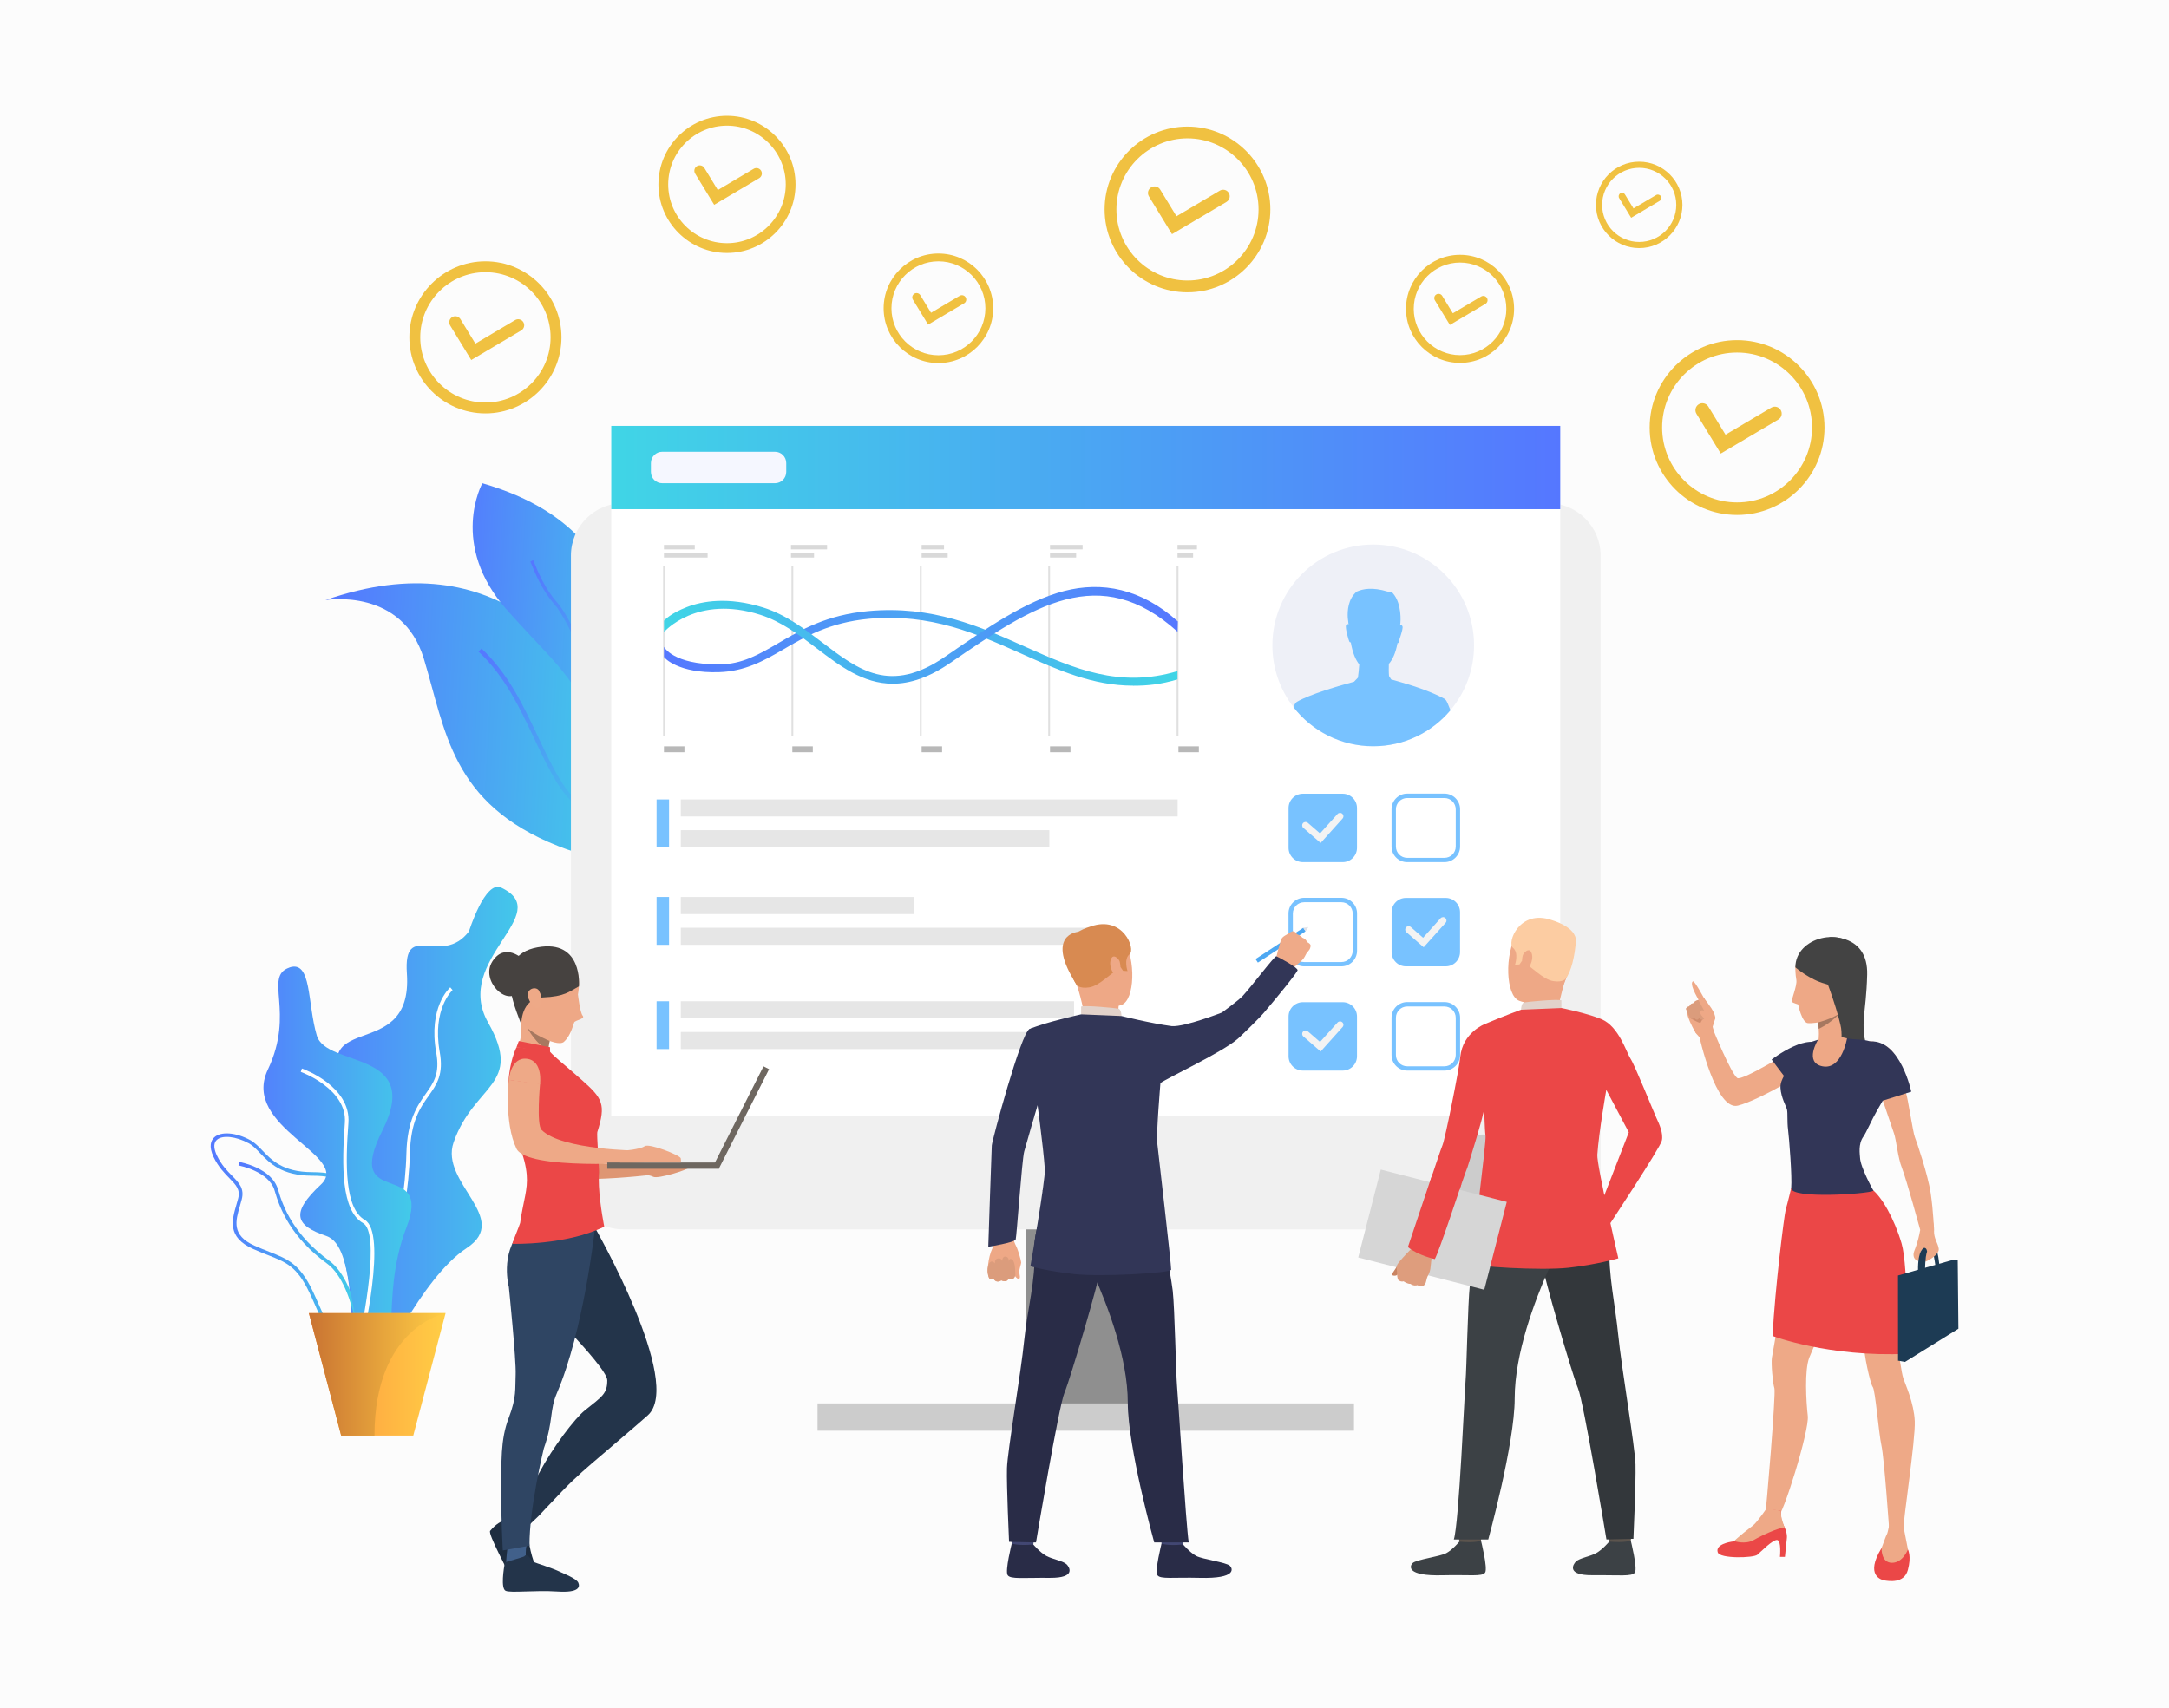 <?xml version="1.0" encoding="UTF-8"?>
<!DOCTYPE svg PUBLIC "-//W3C//DTD SVG 1.1//EN" "http://www.w3.org/Graphics/SVG/1.1/DTD/svg11.dtd">
<!-- Creator: CorelDRAW X6 -->
<svg xmlns="http://www.w3.org/2000/svg" xml:space="preserve" width="35.278in" height="27.778in" version="1.1" style="shape-rendering:geometricPrecision; text-rendering:geometricPrecision; image-rendering:optimizeQuality; fill-rule:evenodd; clip-rule:evenodd"
viewBox="0 0 35278 27778"
 xmlns:xlink="http://www.w3.org/1999/xlink">
 <defs>
  <style type="text/css">
   <![CDATA[
    .fil48 {fill:#1D3B54;fill-rule:nonzero}
    .fil33 {fill:#1E2D40;fill-rule:nonzero}
    .fil34 {fill:#23344A;fill-rule:nonzero}
    .fil27 {fill:#292C47;fill-rule:nonzero}
    .fil32 {fill:#2F4563;fill-rule:nonzero}
    .fil23 {fill:#323657;fill-rule:nonzero}
    .fil43 {fill:#33373B;fill-rule:nonzero}
    .fil42 {fill:#3C4145;fill-rule:nonzero}
    .fil35 {fill:#41608A;fill-rule:nonzero}
    .fil26 {fill:#424773;fill-rule:nonzero}
    .fil49 {fill:#434343;fill-rule:nonzero}
    .fil38 {fill:#464240;fill-rule:nonzero}
    .fil24 {fill:#4DA8F2;fill-rule:nonzero}
    .fil41 {fill:#5C544D;fill-rule:nonzero}
    .fil40 {fill:#6E6760;fill-rule:nonzero}
    .fil13 {fill:#78C2FF;fill-rule:nonzero}
    .fil6 {fill:#8F8F8F;fill-rule:nonzero}
    .fil39 {fill:#A77860;fill-rule:nonzero}
    .fil53 {fill:#B8B8B8;fill-rule:nonzero}
    .fil46 {fill:#C98462;fill-rule:nonzero}
    .fil10 {fill:#CCCCCC;fill-rule:nonzero}
    .fil50 {fill:#CF8C6C;fill-rule:nonzero}
    .fil45 {fill:#D6D6D6;fill-rule:nonzero}
    .fil28 {fill:#D88A51;fill-rule:nonzero}
    .fil54 {fill:#D9D9D9;fill-rule:nonzero}
    .fil22 {fill:#DB9C7C;fill-rule:nonzero}
    .fil31 {fill:#DE9673;fill-rule:nonzero}
    .fil47 {fill:#DE9D7D;fill-rule:nonzero}
    .fil30 {fill:#DFE1E8;fill-rule:nonzero}
    .fil52 {fill:#E0E0E0;fill-rule:nonzero}
    .fil29 {fill:#E2D2CA;fill-rule:nonzero}
    .fil12 {fill:#E6E6E6;fill-rule:nonzero}
    .fil37 {fill:#EB4747;fill-rule:nonzero}
    .fil21 {fill:#EEA886;fill-rule:nonzero}
    .fil36 {fill:#EEA987;fill-rule:nonzero}
    .fil51 {fill:#EEF0F7;fill-rule:nonzero}
    .fil25 {fill:#EFAA88;fill-rule:nonzero}
    .fil5 {fill:#F0C141;fill-rule:nonzero}
    .fil7 {fill:#F0F0F0;fill-rule:nonzero}
    .fil14 {fill:#F3F3F3;fill-rule:nonzero}
    .fil11 {fill:#F5F7FF;fill-rule:nonzero}
    .fil44 {fill:#FCCCA2;fill-rule:nonzero}
    .fil0 {fill:#FCFCFC;fill-rule:nonzero}
    .fil8 {fill:white;fill-rule:nonzero}
    .fil55 {fill:url(#id0)}
    .fil9 {fill:url(#id1)}
    .fil56 {fill:url(#id2)}
    .fil20 {fill:url(#id3)}
    .fil19 {fill:url(#id4)}
    .fil16 {fill:url(#id5)}
    .fil17 {fill:url(#id6)}
    .fil18 {fill:url(#id7)}
    .fil15 {fill:url(#id8)}
    .fil2 {fill:url(#id9)}
    .fil3 {fill:url(#id10)}
    .fil1 {fill:url(#id11)}
    .fil4 {fill:url(#id12)}
   ]]>
  </style>
  <linearGradient id="id0" gradientUnits="userSpaceOnUse" x1="19151.8" y1="10522.6" x2="10799.4" y2="10522.6">
   <stop offset="0" style="stop-color:#40D5E6"/>
   <stop offset="1" style="stop-color:#5577FF"/>
  </linearGradient>
  <linearGradient id="id1" gradientUnits="userSpaceOnUse" xlink:href="#id0" x1="9942" y1="7605.24" x2="25376.9" y2="7605.24">
  </linearGradient>
  <linearGradient id="id2" gradientUnits="userSpaceOnUse" xlink:href="#id0" x1="10799.4" y1="10212.7" x2="19156.3" y2="10212.7">
  </linearGradient>
  <linearGradient id="id3" gradientUnits="userSpaceOnUse" x1="5024.13" y1="22357.2" x2="7246.93" y2="22357.2">
   <stop offset="0" style="stop-color:#C97332"/>
   <stop offset="1" style="stop-color:#FFCE45"/>
  </linearGradient>
  <linearGradient id="id4" gradientUnits="userSpaceOnUse" x1="5024.13" y1="22357.2" x2="7246.93" y2="22357.2">
   <stop offset="0" style="stop-color:#FF9340"/>
   <stop offset="1" style="stop-color:#FFCE45"/>
  </linearGradient>
  <linearGradient id="id5" gradientUnits="userSpaceOnUse" xlink:href="#id0" x1="6254.89" y1="20151.2" x2="3390.46" y2="20151.2">
  </linearGradient>
  <linearGradient id="id6" gradientUnits="userSpaceOnUse" xlink:href="#id0" x1="5947.25" y1="20566.5" x2="3878.89" y2="20566.5">
  </linearGradient>
  <linearGradient id="id7" gradientUnits="userSpaceOnUse" xlink:href="#id0" x1="7055.97" y1="18977.6" x2="3910.34" y2="18977.6">
  </linearGradient>
  <linearGradient id="id8" gradientUnits="userSpaceOnUse" xlink:href="#id0" x1="9045.2" y1="18653.6" x2="4841.15" y2="18653.6">
  </linearGradient>
  <linearGradient id="id9" gradientUnits="userSpaceOnUse" xlink:href="#id0" x1="10439.9" y1="13735.9" x2="7723.76" y2="10660.7">
  </linearGradient>
  <linearGradient id="id10" gradientUnits="userSpaceOnUse" xlink:href="#id0" x1="11090.4" y1="10224.8" x2="7257.93" y2="10018.3">
  </linearGradient>
  <linearGradient id="id11" gradientUnits="userSpaceOnUse" xlink:href="#id0" x1="10657.3" y1="11542.8" x2="5273.42" y2="11252.8">
  </linearGradient>
  <linearGradient id="id12" gradientUnits="userSpaceOnUse" xlink:href="#id0" x1="10037.2" y1="12134.7" x2="8469.5" y2="9358.63">
  </linearGradient>
 </defs>
 <g id="Layer_x0020_1">
  <polygon class="fil0" points="0,27778 35280,27778 35280,0 0,0 "/>
  <path class="fil1" d="M10090 11988c349,762 546,1484 288,1806 -15,19 -32,36 -50,52 -198,175 -588,178 -1246,-81 -1751,-692 -1834,-1886 -2189,-3051 -349,-1151 -1569,-957 -1600,-952 2842,-990 4203,934 4796,2226z"/>
  <path class="fil2" d="M10379 13793c-15,19 -32,36 -50,52 -329,-198 -959,-618 -1256,-1090 -140,-223 -258,-473 -383,-738 -236,-501 -480,-1019 -906,-1416l47 -51c436,407 682,931 921,1438 124,263 241,511 379,730 290,460 926,882 1247,1075z"/>
  <path class="fil3" d="M9786 12299c-21,51 -34,79 -35,83 -5,-28 -11,-56 -16,-83 -234,-1197 -546,-1322 -1483,-2369 -958,-1071 -407,-2069 -407,-2069 3209,927 2159,3903 1941,4438z"/>
  <path class="fil4" d="M9786 12299c-21,51 -34,79 -35,83 -5,-28 -11,-56 -16,-83 104,-1035 -520,-2249 -716,-2467 -203,-226 -328,-536 -375,-653 -8,-19 -15,-38 -18,-42l45 -26c4,7 9,20 21,48 46,115 169,419 366,637 249,276 825,1496 729,2502z"/>
  <path class="fil5" d="M27988 7379l-396 -648c-32,-53 -16,-122 38,-155 53,-32 122,-16 155,37l280 458 744 -440c54,-32 123,-14 154,40 32,54 14,123 -40,154l-935 553z"/>
  <path class="fil5" d="M28253 5735c-672,0 -1219,547 -1219,1219 0,672 547,1219 1219,1219 672,0 1219,-547 1219,-1219 0,-672 -547,-1219 -1219,-1219zm0 2642c-785,0 -1422,-638 -1422,-1422 0,-784 638,-1422 1422,-1422 784,0 1422,638 1422,1422 0,784 -638,1422 -1422,1422z"/>
  <path class="fil5" d="M23582 5286l-244 -400c-20,-33 -10,-76 23,-96 33,-20 76,-10 96,23l173 283 460 -272c33,-20 76,-9 95,24 20,33 9,76 -24,95l-578 342z"/>
  <path class="fil5" d="M23747 4271c-415,0 -753,338 -753,753 0,415 338,753 753,753 415,0 753,-338 753,-753 0,-415 -338,-753 -753,-753zm0 1632c-485,0 -879,-394 -879,-879 0,-485 394,-879 879,-879 485,0 879,394 879,879 0,485 -394,879 -879,879z"/>
  <path class="fil5" d="M19062 3809l-375 -614c-31,-50 -15,-116 36,-147 50,-31 116,-15 147,36l265 434 705 -417c51,-30 116,-13 146,38 30,51 13,116 -38,146l-886 524z"/>
  <path class="fil5" d="M19314 2251c-637,0 -1156,519 -1156,1156 0,637 519,1156 1156,1156 637,0 1156,-518 1156,-1156 0,-637 -518,-1156 -1156,-1156zm0 2504c-743,0 -1348,-605 -1348,-1348 0,-744 605,-1348 1348,-1348 744,0 1348,605 1348,1348 0,743 -605,1348 -1348,1348z"/>
  <path class="fil5" d="M15096 5281l-248 -406c-20,-33 -10,-77 23,-97 33,-20 77,-10 97,23l175 287 466 -276c33,-20 77,-9 97,25 20,34 9,77 -25,97l-586 347z"/>
  <path class="fil5" d="M15263 4251c-421,0 -764,343 -764,764 0,421 343,764 764,764 421,0 764,-343 764,-764 0,-421 -343,-764 -764,-764zm0 1655c-491,0 -891,-400 -891,-891 0,-491 400,-891 891,-891 491,0 891,400 891,891 0,491 -400,891 -891,891z"/>
  <path class="fil5" d="M11616 3332l-310 -508c-25,-42 -12,-96 29,-121 42,-26 96,-12 121,29l219 359 583 -345c42,-25 96,-11 121,31 25,42 11,96 -31,121l-733 434z"/>
  <path class="fil5" d="M11824 2044c-527,0 -956,429 -956,956 0,527 429,956 956,956 527,0 956,-429 956,-956 0,-527 -429,-956 -956,-956zm0 2071c-615,0 -1115,-500 -1115,-1115 0,-615 500,-1116 1115,-1116 615,0 1115,500 1115,1116 0,615 -500,1115 -1115,1115z"/>
  <path class="fil5" d="M7665 5857l-344 -563c-28,-46 -14,-106 33,-135 46,-28 106,-14 135,33l243 398 646 -383c47,-28 107,-12 134,34 28,47 12,107 -34,134l-813 481z"/>
  <path class="fil5" d="M7895 4428c-584,0 -1060,475 -1060,1060 0,584 476,1060 1060,1060 584,0 1060,-476 1060,-1060 0,-584 -475,-1060 -1060,-1060zm0 2297c-682,0 -1237,-555 -1237,-1237 0,-682 555,-1237 1237,-1237 682,0 1237,555 1237,1237 0,682 -555,1237 -1237,1237z"/>
  <path class="fil5" d="M26530 3542l-195 -320c-16,-26 -8,-60 18,-77 26,-16 61,-8 77,19l138 226 368 -217c26,-16 61,-7 77,19 15,26 7,61 -20,76l-462 274z"/>
  <path class="fil5" d="M26661 2730c-332,0 -603,270 -603,603 0,332 270,603 603,603 332,0 603,-270 603,-603 0,-332 -270,-603 -603,-603zm0 1306c-388,0 -703,-315 -703,-703 0,-388 315,-703 703,-703 388,0 703,316 703,703 0,388 -315,703 -703,703z"/>
  <polygon class="fil6" points="16690,23052 18629,23052 18629,17161 16690,17161 "/>
  <path class="fil7" d="M10138 19999l15043 0c470,0 852,-381 852,-852l0 -10110c0,-470 -382,-852 -852,-852l-15043 0c-470,0 -852,381 -852,852l0 10110c0,470 381,852 852,852z"/>
  <polygon class="fil8" points="9942,18148 25377,18148 25377,6928 9942,6928 "/>
  <polygon class="fil9" points="9942,8283 25377,8283 25377,6928 9942,6928 "/>
  <path class="fil10" d="M23499 18995c0,298 284,540 635,540 351,0 635,-242 635,-540 0,-298 -284,-540 -635,-540 -351,0 -635,242 -635,540z"/>
  <polygon class="fil10" points="13297,23274 22022,23274 22022,22830 13297,22830 "/>
  <path class="fil11" d="M12604 7861l-1833 0c-102,0 -184,-82 -184,-184l0 -144c0,-102 82,-184 184,-184l1833 0c102,0 184,82 184,184l0 144c0,102 -82,184 -184,184z"/>
  <polygon class="fil12" points="11073,13282 19154,13282 19154,13005 11073,13005 "/>
  <polygon class="fil12" points="11073,13783 17067,13783 17067,13505 11073,13505 "/>
  <polygon class="fil12" points="11073,14870 14873,14870 14873,14592 11073,14592 "/>
  <polygon class="fil12" points="11073,15370 17901,15370 17901,15092 11073,15092 "/>
  <polygon class="fil12" points="11073,16565 17469,16565 17469,16288 11073,16288 "/>
  <polygon class="fil12" points="11073,17066 18883,17066 18883,16788 11073,16788 "/>
  <polygon class="fil13" points="10679,13783 10882,13783 10882,13005 10679,13005 "/>
  <polygon class="fil13" points="10679,15370 10882,15370 10882,14592 10679,14592 "/>
  <polygon class="fil13" points="10679,17066 10882,17066 10882,16288 10679,16288 "/>
  <path class="fil13" d="M21838 17416l-647 0c-129,0 -233,-104 -233,-233l0 -647c0,-129 104,-233 233,-233l647 0c129,0 233,104 233,233l0 647c0,129 -104,233 -233,233z"/>
  <path class="fil14" d="M21479 17105l-281 -245c-23,-20 -25,-55 -5,-78 20,-23 55,-25 78,-5l199 173 284 -316c20,-23 56,-25 78,-4 23,20 25,55 4,78l-357 398z"/>
  <path class="fil13" d="M21211 14677c-101,0 -183,82 -183,183l0 607c0,101 82,183 183,183l607 0c101,0 183,-82 183,-183l0 -607c0,-101 -82,-183 -183,-183l-607 0zm607 1043l-607 0c-140,0 -254,-114 -254,-254l0 -607c0,-140 114,-254 254,-254l607 0c140,0 254,114 254,254l0 607c0,140 -114,254 -254,254z"/>
  <path class="fil13" d="M22887 16373c-101,0 -183,82 -183,183l0 607c0,101 82,183 183,183l607 0c101,0 183,-82 183,-183l0 -607c0,-101 -82,-183 -183,-183l-607 0zm607 1043l-607 0c-140,0 -254,-114 -254,-254l0 -607c0,-140 114,-254 254,-254l607 0c140,0 254,114 254,254l0 607c0,140 -114,254 -254,254z"/>
  <path class="fil13" d="M23514 15720l-647 0c-129,0 -233,-104 -233,-233l0 -647c0,-129 104,-233 233,-233l647 0c129,0 233,104 233,233l0 647c0,129 -104,233 -233,233z"/>
  <path class="fil14" d="M23155 15409l-281 -245c-23,-20 -25,-55 -5,-78 20,-23 55,-25 78,-5l199 174 284 -317c20,-23 56,-25 78,-4 23,20 25,55 4,78l-357 398z"/>
  <path class="fil13" d="M22887 12982c-101,0 -183,82 -183,183l0 607c0,101 82,183 183,183l607 0c101,0 183,-82 183,-183l0 -607c0,-101 -82,-183 -183,-183l-607 0zm607 1043l-607 0c-140,0 -254,-114 -254,-254l0 -607c0,-140 114,-254 254,-254l607 0c140,0 254,114 254,254l0 607c0,140 -114,254 -254,254z"/>
  <path class="fil13" d="M21838 14025l-647 0c-129,0 -233,-104 -233,-233l0 -647c0,-129 104,-233 233,-233l647 0c129,0 233,104 233,233l0 647c0,129 -104,233 -233,233z"/>
  <path class="fil14" d="M21479 13713l-281 -245c-23,-20 -25,-55 -5,-78 20,-23 55,-25 78,-5l199 173 284 -316c20,-23 56,-25 78,-4 23,20 25,55 4,78l-357 398z"/>
  <path class="fil15" d="M8152 14439c-263,-126 -524,711 -524,711 -447,590 -1071,-195 -1010,687 107,1544 -1777,485 -908,2097 869,1612 -767,911 -227,2211 540,1299 -160,2849 653,2213 0,0 715,-1569 1453,-2054 738,-485 -442,-1061 -211,-1721 335,-958 1143,-920 561,-1949 -583,-1029 1107,-1767 214,-2194z"/>
  <path class="fil8" d="M5878 21767c352,-248 764,-1974 789,-3002 13,-527 168,-746 306,-940 131,-185 245,-345 179,-712 -126,-701 206,-1004 209,-1007l-38 -44c-15,13 -360,325 -228,1061 62,343 -40,486 -169,668 -135,191 -303,428 -316,972 -26,1103 -448,2733 -764,2956l34 48z"/>
  <path class="fil16" d="M4045 18598c-209,-114 -432,-137 -520,-53 -67,63 -35,172 3,252 73,153 165,247 247,330 113,115 203,207 157,384 -9,35 -19,70 -29,105 -72,246 -140,479 237,648 88,40 170,72 241,100 298,117 495,194 706,640 39,83 74,161 107,237 182,413 292,662 691,582 114,-23 189,-82 221,-175 84,-239 -117,-658 -293,-869 -13,-16 -317,-386 -283,-916 5,-86 14,-166 22,-236 21,-185 36,-319 -33,-397 -63,-71 -201,-103 -446,-104 -494,-2 -688,-206 -845,-370 -63,-66 -117,-122 -181,-158l0 0zm1095 2665c-33,-75 -68,-153 -107,-235 -201,-425 -379,-495 -675,-611 -72,-28 -154,-60 -244,-101 -423,-190 -341,-470 -269,-717 10,-35 20,-69 29,-103 37,-145 -34,-218 -142,-329 -80,-82 -181,-184 -258,-345 -84,-177 -41,-271 10,-319 107,-102 355,-83 588,45l0 0c73,40 132,102 196,168 149,156 334,350 803,352 267,1 414,38 490,123 86,97 70,241 47,442 -8,69 -17,148 -22,233 -32,506 267,872 270,875 179,213 399,654 304,925 -40,114 -129,185 -265,213 -54,11 -103,16 -149,16 -328,0 -448,-272 -607,-632z"/>
  <path class="fil17" d="M5889 22231l58 -3c-3,-55 -76,-1343 -593,-1720 -567,-414 -746,-858 -832,-1157 -100,-352 -611,-446 -633,-449l-10 57c5,1 497,92 587,408 88,307 271,763 853,1188 495,361 569,1663 570,1676z"/>
  <path class="fil18" d="M4706 15739c368,-126 291,582 447,1107 155,524 1728,229 1068,1542 -660,1313 835,439 388,1585 -447,1146 -39,2371 -524,2059 -485,-312 -273,-1754 -778,-1926 -505,-171 -587,-371 -87,-837 500,-466 -1310,-929 -863,-1870 447,-941 -75,-1514 350,-1659z"/>
  <path class="fil8" d="M5860 21976c46,-196 441,-1922 73,-2131 -325,-184 -317,-899 -266,-1574 45,-598 -723,-877 -756,-889l-19 55c8,3 759,276 717,830 -52,693 -58,1429 295,1629 280,158 22,1546 -101,2067l57 13z"/>
  <polygon class="fil19" points="7247,21362 6722,23353 5549,23353 5024,21362 "/>
  <path class="fil20" d="M7247 21362c0,0 -1156,217 -1156,1991l-542 0 -525 -1991 2223 0z"/>
  <path class="fil21" d="M16440 20040c0,0 40,66 46,120 4,43 40,107 55,142 16,35 66,195 68,237 1,17 -37,124 -32,158 5,34 25,102 -6,107 -31,4 -66,-51 -66,-51 0,0 3,32 -23,43 -51,23 -77,3 -77,3 0,0 -19,35 -42,39 -52,10 -77,-10 -77,-10 0,0 -23,19 -58,19 -46,-1 -65,-40 -65,-40 0,0 -58,12 -75,-15 -17,-27 -14,-56 -21,-80 -7,-24 -2,-245 73,-404 75,-159 -19,-314 -19,-314l319 48z"/>
  <path class="fil22" d="M16513 20732c0,0 5,-198 -47,-240 -52,-42 -58,29 -58,29 0,0 7,-71 -50,-80 -57,-9 -59,74 -59,74 0,0 -9,-54 -69,-43 -60,11 -46,81 -46,81 0,0 -57,-68 -94,-3 -63,111 -2,241 -2,241 0,0 18,30 75,15 0,0 38,77 123,22 0,0 87,48 119,-29 0,0 96,46 109,-67z"/>
  <path class="fil23" d="M17112 17185c0,0 -339,1131 -454,1548 -36,131 -123,1380 -138,1430 -15,50 -446,119 -446,119 0,0 52,-1563 57,-1648 5,-85 475,-1830 612,-1893 102,-47 157,-8 286,88 181,134 84,356 84,356z"/>
  <polygon class="fil24" points="20459,15659 20421,15601 21197,15093 21235,15150 "/>
  <path class="fil25" d="M21318 15385c0,0 -7,44 -20,62 0,0 -25,30 -42,53 -5,7 -10,14 -12,18 -10,18 -27,62 -64,100 -37,38 -181,157 -181,157l-123 -105 -128 -57c0,0 72,-312 102,-351 3,-4 6,-8 9,-11 29,-30 63,-41 80,-55 6,-5 72,-53 96,-47 33,8 52,28 59,49 0,0 63,19 88,56 0,0 59,16 76,71 0,0 58,23 60,60z"/>
  <path class="fil26" d="M16837 24906c0,0 -31,215 -35,247 -4,32 -344,-19 -344,-19l-28 -256c0,0 364,-3 406,28z"/>
  <path class="fil27" d="M16806 25125c0,0 108,129 212,186 104,56 268,79 330,137 44,42 162,223 -271,220 -433,-4 -642,26 -688,-44 -46,-70 67,-513 67,-513 0,0 103,37 350,14z"/>
  <path class="fil26" d="M19274 24906c0,0 -31,215 -35,247 -4,32 -344,-19 -344,-19l-27 -256c0,0 364,-3 406,28z"/>
  <path class="fil27" d="M19243 25125c0,0 108,129 212,186 104,56 488,103 549,161 44,42 118,212 -491,196 -433,-11 -642,26 -688,-44 -46,-70 67,-513 67,-513 0,0 97,39 350,14z"/>
  <path class="fil27" d="M17119 19390c0,0 -320,508 -296,967 24,459 -116,960 -164,1440 -53,535 -272,1800 -281,2086 -8,286 34,1199 34,1199l438 10c0,0 368,-2213 464,-2438 95,-226 568,-1835 584,-2016 16,-181 -780,-1248 -780,-1248z"/>
  <path class="fil27" d="M18801 19459c0,0 241,1258 273,1539 32,281 53,1360 69,1535 16,176 148,2293 191,2559l-561 0c0,0 -430,-1543 -430,-2273 0,-730 -332,-1587 -547,-2069 -215,-482 -706,-493 -838,-1387 0,0 1665,-189 1843,95z"/>
  <path class="fil21" d="M17652 15120c0,0 429,-160 627,166 198,327 179,980 -37,1061 -216,80 -541,38 -652,-166 -111,-204 -211,-500 -206,-697 5,-197 156,-307 268,-364z"/>
  <path class="fil21" d="M18195 16362c0,0 -18,116 12,173 29,57 -556,58 -556,58 0,0 -48,-310 -138,-573 -90,-262 682,341 682,341z"/>
  <path class="fil28" d="M17513 16021c0,0 40,67 205,41 165,-26 366,-245 435,-269 69,-24 70,-64 70,-64l43 63 73 5c0,0 -67,-196 34,-276 101,-80 -104,-635 -633,-450 0,0 -406,112 -391,343 15,231 74,494 165,609z"/>
  <path class="fil29" d="M18241 16528c0,0 -2,-109 -51,-120 -49,-10 -545,-58 -606,-34l0 127c0,0 117,72 657,27z"/>
  <path class="fil21" d="M18212 15644c-9,-39 -108,-150 -146,-31 -38,119 57,278 110,264 53,-14 59,-135 36,-233z"/>
  <path class="fil23" d="M19061 16693c-340,-45 -820,-165 -820,-165l-657 -27c0,0 -603,133 -841,240 -22,10 -23,538 -84,677l197 416c0,0 114,823 138,1189 11,168 -235,1576 -235,1576 0,0 263,77 712,127 449,49 1570,-18 1577,-71 7,-53 -217,-1973 -227,-2072 -15,-153 53,-964 53,-964 104,-80 1013,-503 1261,-723 66,-59 347,-332 426,-426 282,-334 513,-620 542,-682 32,-35 -314,-222 -344,-232 -27,-9 -401,487 -548,647 -66,71 -338,269 -338,269 0,0 -597,233 -810,221z"/>
  <path class="fil28" d="M17530 15159c0,0 -547,43 -17,862l17 -862z"/>
  <polygon class="fil30" points="21235,15150 21280,15082 21197,15093 "/>
  <path class="fil31" d="M10283 19085c0,0 266,16 341,58 75,41 578,-117 587,-154 9,-37 0,-55 0,-55l-988 0 60 151z"/>
  <path class="fil31" d="M9088 17912c0,0 -85,667 0,754 324,334 1526,307 1526,307l0 136c0,0 -1827,228 -1997,-127 -204,-426 -125,-1120 -125,-1120l596 49z"/>
  <polygon class="fil32" points="8485,24942 8594,24818 8398,24613 8232,24729 "/>
  <path class="fil33" d="M8232 24729c0,0 224,168 286,175 62,7 92,35 84,129 -7,95 91,494 159,500 68,6 302,8 344,161 42,154 -740,121 -788,-5 -48,-126 -385,-737 -345,-786 40,-49 145,-160 260,-175z"/>
  <path class="fil34" d="M9667 19954c0,0 1461,2545 868,3071 -233,206 -456,393 -778,669 -171,147 -378,317 -622,572l-10 11c-175,182 -319,336 -363,383 -2,2 -3,3 -4,4l-5 5 -163 155 -239 -210c0,0 270,-374 423,-662 214,-403 574,-878 740,-1010 285,-227 363,-271 363,-488 0,-232 -1339,-1530 -1339,-1530 0,0 -194,-813 270,-1025 452,-207 859,53 859,53z"/>
  <path class="fil35" d="M8553 25336c0,0 -9,-117 11,-192 20,-75 -302,-32 -302,-32 0,0 -42,313 -29,385 12,72 321,-161 321,-161z"/>
  <path class="fil32" d="M8613 25144l-435 78c0,0 -31,-554 -26,-979 6,-457 -17,-816 123,-1179 130,-340 101,-469 112,-702 11,-232 -111,-1427 -111,-1427 0,0 -148,-535 195,-913 335,-368 1201,-2 1201,-2 0,0 -180,1632 -614,2642 -123,286 -56,459 -213,901 0,0 -237,963 -233,1579z"/>
  <path class="fil36" d="M8992 16794c-23,38 -39,88 -52,140 -12,49 -19,101 -24,149 -11,104 -9,190 -9,190 0,0 -580,-126 -484,-261 95,-135 39,-545 39,-545 0,0 605,201 529,327z"/>
  <path class="fil21" d="M9318 15677c0,0 148,129 82,500 0,0 33,296 78,347 45,52 -122,71 -139,108 -18,37 -51,211 -167,316 -116,105 -692,-211 -720,-389 -28,-178 -427,-943 204,-978 631,-35 662,97 662,97z"/>
  <path class="fil37" d="M9715 18416c-12,37 32,608 28,658 -22,270 48,681 75,828 7,35 10,53 10,53 -626,306 -1496,279 -1496,279 3,-24 125,-318 128,-340 52,-367 128,-535 107,-784l0 0c-12,-140 -47,-286 -121,-466 -213,-522 -201,-870 -166,-1157 35,-287 121,-451 121,-451l529 57c112,124 212,191 531,474 339,301 399,393 254,850z"/>
  <path class="fil34" d="M8212 25415c0,0 306,-87 315,-96 9,-8 11,-27 53,-10 42,17 60,81 101,101 41,20 294,94 432,162 50,25 261,105 292,173 30,67 21,169 -342,145 -363,-24 -761,27 -840,-12 -80,-40 -31,-357 -11,-462z"/>
  <path class="fil38" d="M9416 16044c0,0 71,-771 -676,-633 -747,138 -362,980 -261,1255 0,0 -12,-426 348,-440 360,-14 434,-97 590,-181z"/>
  <path class="fil36" d="M8767 16117c-45,-78 -199,-37 -182,83 18,119 141,238 182,181 41,-58 65,-148 -1,-263z"/>
  <path class="fil36" d="M8784 17631c0,0 -62,660 23,748 324,334 1604,340 1604,340l61 192c0,0 -1902,130 -2072,-225 -204,-426 -125,-1120 -125,-1120l508 65z"/>
  <path class="fil38" d="M8502 15600c0,0 -288,-276 -492,37 -205,313 243,749 425,490 182,-259 68,-527 68,-527z"/>
  <path class="fil39" d="M8940 16933c-12,49 -19,101 -24,149 -193,-88 -337,-356 -337,-356 139,120 360,207 360,207 0,0 0,0 0,0z"/>
  <polygon class="fil40" points="9877,19013 11691,19013 11691,18911 9877,18911 "/>
  <polygon class="fil40" points="12509,17393 11691,19013 11601,18967 12418,17347 "/>
  <path class="fil36" d="M10144 18719c0,0 266,-20 341,-73 75,-53 578,149 587,196 9,47 0,69 0,69l-988 0 60 -192z"/>
  <polygon class="fil37" points="8401,17036 8438,16935 8946,17036 8946,17126 "/>
  <path class="fil36" d="M8783 17640c0,0 54,-383 -212,-416 -266,-34 -296,344 -296,344l508 72z"/>
  <path class="fil41" d="M26143 24856c0,0 31,217 35,249 4,33 344,-19 344,-19l27 -258c0,0 -364,-3 -406,28z"/>
  <path class="fil42" d="M26174 25077c0,0 -108,131 -212,188 -104,57 -268,79 -330,138 -45,43 -162,226 271,222 433,-4 641,26 688,-44 46,-70 -67,-518 -67,-518 0,0 -102,37 -350,15z"/>
  <path class="fil41" d="M23706 24856c0,0 31,217 35,249 4,33 344,-19 344,-19l27 -258c0,0 -364,-3 -406,28z"/>
  <path class="fil42" d="M23737 25077c0,0 -108,131 -212,188 -104,57 -488,104 -549,163 -45,42 -118,214 491,198 433,-11 642,26 688,-44 46,-70 -67,-518 -67,-518 0,0 -97,40 -350,15z"/>
  <path class="fil43" d="M26022 19262c0,0 181,538 157,1001 -24,463 94,970 141,1454 54,540 273,1817 281,2106 8,289 -34,1210 -34,1210l-439 10c0,0 -368,-2233 -463,-2461 -96,-228 -568,-1853 -584,-2035 -16,-182 941,-1286 941,-1286z"/>
  <path class="fil42" d="M24179 19357c0,0 -241,1270 -273,1554 -32,284 -53,1372 -69,1550 -16,177 -106,2319 -191,2583l560 0c0,0 430,-1557 430,-2294 0,-737 332,-1602 547,-2088 215,-486 706,-498 838,-1400 0,0 -1665,-190 -1843,96z"/>
  <path class="fil21" d="M25318 15017c0,0 -442,-165 -646,171 -204,336 -184,1010 39,1093 223,83 557,39 671,-171 114,-210 217,-515 212,-718 -5,-203 -160,-316 -276,-375z"/>
  <path class="fil21" d="M24785 16260c0,0 18,116 -12,173 -30,57 556,58 556,58 0,0 48,-310 138,-573 90,-262 -682,341 -682,341z"/>
  <path class="fil44" d="M25467 15919c0,0 -40,67 -205,41 -165,-26 -366,-245 -435,-269 -69,-24 -70,-65 -70,-65l-43 63 -73 5c0,0 67,-196 -34,-276 -101,-80 104,-635 633,-450 0,0 406,112 391,343 -15,231 -74,494 -165,609z"/>
  <path class="fil29" d="M24739 16426c0,0 2,-109 51,-119 50,-10 546,-58 606,-34l0 127c0,0 -117,72 -657,27z"/>
  <path class="fil21" d="M24768 15542c9,-39 108,-149 145,-31 38,118 -57,278 -110,264 -53,-14 -59,-135 -36,-233z"/>
  <path class="fil37" d="M24739 16426c0,0 -272,98 -587,232 0,0 -362,135 -401,535 -21,212 -247,1339 -289,1435 -42,95 -544,1627 -561,1659 -18,32 409,209 438,195 28,-14 485,-1397 531,-1500 0,0 263,-829 270,-953 0,0 7,352 22,451 14,99 -234,2019 -227,2072 7,53 1128,120 1576,71 449,-49 811,-153 811,-153 0,0 -353,-1516 -342,-1684 24,-366 146,-1056 146,-1056l366 690 -468 1205 107 366c0,0 870,-1315 898,-1435 28,-120 -43,-273 -89,-372 -46,-99 -348,-852 -418,-958 -70,-106 -190,-530 -478,-648 -241,-99 -646,-180 -646,-180l-657 27z"/>
  <polygon class="fil45" points="24141,20981 22091,20456 22458,19026 24507,19552 "/>
  <path class="fil46" d="M22721 20600c0,0 -59,95 -80,122 -21,27 53,44 84,17 32,-27 -4,-138 -4,-138z"/>
  <path class="fil47" d="M23148 20923c0,0 35,-36 42,-59 0,0 10,-43 19,-73 3,-10 6,-18 8,-23 10,-22 38,-66 47,-125 9,-58 35,-321 35,-321l-159 -40 -128 -27c0,0 -276,275 -290,328 -1,5 -3,10 -3,15 -8,47 5,84 4,109 -1,9 1,100 22,117 29,24 59,28 84,20 0,0 60,44 110,41 0,0 54,42 115,21 0,0 59,37 94,14z"/>
  <path class="fil37" d="M23768 19265c0,0 -364,1102 -431,1217 0,0 -267,-56 -438,-195l399 -1189 469 167z"/>
  <path class="fil48" d="M31542 20580c0,0 -15,-254 -82,-293 -67,-39 -28,39 -28,39 0,0 38,184 46,259 0,3 64,-5 64,-5z"/>
  <path class="fil49" d="M29755 15245c0,0 631,-52 614,611 -17,664 -123,763 0,1232 123,469 -615,-266 -615,-266l1 -1577z"/>
  <path class="fil36" d="M29224 17038c0,0 -894,558 -969,498 -106,-83 -393,-790 -393,-790l-225 107c0,0 268,1223 629,1133 361,-90 1191,-603 1191,-603l-234 -345z"/>
  <path class="fil36" d="M30442 19345c0,0 232,296 314,492 82,196 218,625 200,958 -18,332 -128,957 -96,1098 32,141 64,433 98,533 34,100 171,392 185,692 14,301 -191,1622 -182,1745 9,123 -232,50 -232,50 0,0 -82,-1193 -128,-1398 -45,-205 -100,-902 -141,-952 -41,-50 -153,-569 -136,-651 17,-82 -447,-1312 -475,-1558 -27,-246 -712,-1008 -712,-1008 0,0 599,-229 1304,0z"/>
  <path class="fil36" d="M29333 19345c0,0 -12,124 -26,170 -14,45 -328,1207 -360,1653 -32,446 -114,825 -128,920 -14,95 14,414 41,496 27,82 -136,2018 -150,2063 -13,46 109,59 196,46 87,-14 524,-1421 497,-1658 -27,-237 -55,-742 23,-947 77,-205 774,-1690 779,-1781 5,-91 301,-1660 -872,-962z"/>
  <path class="fil36" d="M30733 24767c0,0 -22,157 -47,200 -25,43 -92,261 -123,302 -31,41 -98,347 0,384 98,37 329,98 407,-24 77,-123 88,-245 76,-339 -12,-94 -105,-525 -104,-568 1,-43 -208,45 -208,45z"/>
  <path class="fil37" d="M30603 25185c0,0 -11,238 169,238 180,0 259,-217 259,-217 0,0 61,106 0,333 -61,227 -316,180 -374,172 -57,-8 -328,-80 -55,-526z"/>
  <path class="fil37" d="M28730 24553c0,0 -127,227 -202,273 -94,57 -276,241 -340,250 -64,8 -293,49 -249,178 36,106 583,91 644,38 62,-53 246,-244 320,-240 74,4 47,275 47,275l81 0c0,0 28,-263 32,-309 10,-134 -85,-233 -90,-309 -4,-77 -9,-134 -9,-134l-234 -23z"/>
  <path class="fil36" d="M28206 25070c0,0 180,62 319,-18 139,-80 405,-201 499,-202 0,0 -51,-157 -52,-174 -1,-18 -7,-100 -7,-100l-233 -37c0,0 -151,222 -217,274 -67,52 -237,182 -309,257z"/>
  <path class="fil37" d="M29134 19325c0,0 -65,270 -89,348 -24,79 -177,1298 -215,2060 0,0 919,348 2183,290 0,0 31,-1401 -85,-1797 -116,-396 -326,-767 -485,-881 -141,-102 -1308,-21 -1308,-21z"/>
  <path class="fil36" d="M31231 20009c0,0 -19,114 -53,223 -35,110 -66,145 -52,208 10,47 64,83 78,68 13,-15 20,-200 96,-199 76,1 -23,228 23,212 45,-17 221,-113 210,-206 -11,-93 -81,-160 -77,-299 4,-126 -35,-179 -35,-179l-189 172z"/>
  <path class="fil21" d="M27576 16798c0,0 107,139 172,153 66,15 137,-142 137,-142l-39 -141 -271 130z"/>
  <path class="fil21" d="M27840 16752c0,0 51,-160 58,-184 7,-25 -18,-97 -63,-166 -44,-67 -99,-141 -119,-160 -10,-10 -16,-21 -49,-6 -33,15 -53,46 -53,46 0,0 -50,-1 -71,39 0,0 -47,1 -64,51 0,0 -46,3 -55,40 0,0 22,68 23,96 1,28 57,166 130,291 0,0 110,94 263,-46z"/>
  <path class="fil50" d="M27723 16544c0,0 -55,64 -62,90 -6,26 -167,-70 -167,-70 0,0 149,-84 229,-20z"/>
  <path class="fil22" d="M27724 16258c0,0 89,188 59,205 -30,16 -51,4 -51,4l-5 94c0,0 -38,61 -93,1 0,0 -30,61 -76,-3 0,0 -38,31 -64,5 -26,-26 -71,-153 -71,-153 0,0 3,-31 55,-40 0,0 13,-48 64,-51 0,0 29,-50 83,-52 0,0 31,-44 90,-27 0,0 5,8 8,16z"/>
  <path class="fil21" d="M27896 16561c0,0 -108,-95 -189,-121 -19,-6 -38,-8 -50,7 -13,15 -6,52 38,95 45,43 83,120 83,120 0,0 59,31 119,-101z"/>
  <path class="fil21" d="M27625 16269c0,0 110,196 109,219 -1,23 72,-16 72,-36 0,-20 -80,-194 -90,-210 -10,-16 -71,-28 -90,27z"/>
  <path class="fil21" d="M27738 16279c0,0 -175,-327 -201,-315 -38,17 -27,108 120,352 144,237 81,-37 81,-37z"/>
  <path class="fil23" d="M29176 17716l-361 -479c0,0 645,-500 844,-182 0,0 14,523 -483,661z"/>
  <path class="fil23" d="M28959 17699c10,161 92,294 106,352 13,58 0,191 17,325 17,133 68,769 51,950 -17,181 1243,99 1338,45 0,0 -212,-379 -218,-537 -2,-54 -34,-222 55,-345 47,-65 134,-272 221,-422 0,0 -16,-31 0,0 34,-59 69,-117 93,-161l0 0c32,-57 50,-124 50,-124 0,0 56,-697 -98,-775 -154,-79 -236,-92 -386,-99 -150,-7 -249,-38 -249,-38l-352 38c0,0 -225,79 -314,85 -89,7 -202,198 -191,321 10,123 -133,226 -123,386z"/>
  <path class="fil48" d="M31292 20301c0,0 -102,26 -96,370l115 -19c0,0 -2,-190 32,-294 0,0 -6,-67 -52,-57z"/>
  <polygon class="fil48" points="30870,20749 31767,20494 31764,21599 30871,22134 "/>
  <polygon class="fil48" points="30871,22134 30984,22155 31853,21615 31842,20499 31767,20494 "/>
  <path class="fil21" d="M30425 16941c0,0 280,-1 406,245 126,246 140,506 171,598 31,92 111,635 142,713 31,78 213,612 258,913 44,301 54,606 54,606l-224 -7c0,0 -223,-818 -299,-1013 -66,-166 -91,-457 -128,-559 -38,-103 -270,-823 -318,-875 -48,-51 -299,-575 -61,-621z"/>
  <path class="fil23" d="M30517 17938l569 -179c0,0 -175,-840 -661,-818 -390,18 92,997 92,997z"/>
  <path class="fil21" d="M29816 15312c-156,-26 -514,14 -616,424 0,0 0,114 17,205 17,91 -92,343 -73,358 19,15 102,41 102,41 0,0 59,295 159,304 100,9 487,-26 705,-359 218,-333 335,-870 -296,-973z"/>
  <path class="fil21" d="M29557 16530c0,0 8,41 15,102 4,31 7,67 9,105 6,106 3,228 -33,306 0,0 196,121 406,-171 0,0 -20,-364 100,-557 121,-193 -497,214 -497,214z"/>
  <path class="fil49" d="M29201 15736c0,0 235,203 485,267 249,64 381,344 381,344 0,0 441,-440 175,-867 -266,-427 -1040,-237 -1041,255z"/>
  <path class="fil39" d="M29572 16632c4,31 7,67 9,105 220,-107 341,-253 341,-253 -129,93 -350,148 -350,148z"/>
  <path class="fil49" d="M29731 16018c0,0 255,686 224,851 0,0 135,-23 375,50 0,0 -116,-1223 -600,-901z"/>
  <path class="fil21" d="M30041 16891c0,0 -84,514 -395,456 -311,-58 -75,-435 -75,-435 0,0 121,-109 470,-21z"/>
  <path class="fil51" d="M23975 10498c0,402 -144,770 -384,1055 -300,357 -750,585 -1256,585 -521,0 -994,-244 -1298,-637 -215,-277 -342,-625 -342,-1003 0,-906 734,-1640 1640,-1640 906,0 1640,734 1640,1640z"/>
  <path class="fil13" d="M23508 11377c-6,-6 -20,-11 -28,-16 -1,0 -1,-1 -2,-1l0 0c-72,-40 -283,-145 -699,-264 0,0 0,0 0,0 -75,-23 -133,-38 -152,-43l-35 -56c-6,-57 -4,-141 -3,-197 59,-68 111,-174 141,-340 9,7 17,-8 17,-8 -5,-9 79,-215 64,-262 -9,-26 -26,-23 -40,-15 2,-12 4,-24 6,-38 0,0 33,-316 -127,-492 -17,-16 -75,-20 -75,-20 -257,-79 -411,-44 -507,-2 -143,117 -154,316 -147,426 3,26 6,52 9,78 0,1 0,1 0,1 1,10 2,20 4,30 -13,-8 -31,-12 -41,14 -17,46 45,252 53,264 0,0 13,21 24,12 0,0 0,0 0,0 30,181 83,292 138,361 -4,73 -15,160 -22,215l-63 66 0 0 0 0c-3,1 -7,2 -10,3 0,0 0,0 0,0 -718,192 -921,325 -921,325 -18,11 -37,41 -55,85 300,388 771,637 1298,637 506,0 956,-229 1256,-585 -31,-75 -53,-146 -83,-176z"/>
  <polygon class="fil52" points="10785,11977 10814,11977 10814,9206 10785,9206 "/>
  <polygon class="fil52" points="12873,11977 12902,11977 12902,9206 12873,9206 "/>
  <polygon class="fil52" points="14961,11977 14990,11977 14990,9206 14961,9206 "/>
  <polygon class="fil52" points="17049,11977 17078,11977 17078,9206 17049,9206 "/>
  <polygon class="fil52" points="19137,11977 19167,11977 19167,9206 19137,9206 "/>
  <polygon class="fil53" points="10799,12237 11132,12237 11132,12141 10799,12141 "/>
  <polygon class="fil54" points="10799,8937 11300,8937 11300,8864 10799,8864 "/>
  <polygon class="fil54" points="10799,9070 11509,9070 11509,8998 10799,8998 "/>
  <polygon class="fil54" points="12865,8937 13452,8937 13452,8864 12865,8864 "/>
  <polygon class="fil54" points="12865,9070 13240,9070 13240,8998 12865,8998 "/>
  <polygon class="fil54" points="14990,8937 15354,8937 15354,8864 14990,8864 "/>
  <polygon class="fil54" points="14990,9070 15414,9070 15414,8998 14990,8998 "/>
  <polygon class="fil54" points="17078,8937 17608,8937 17608,8864 17078,8864 "/>
  <polygon class="fil54" points="17078,9070 17503,9070 17503,8998 17078,8998 "/>
  <polygon class="fil54" points="19152,8937 19468,8937 19468,8864 19152,8864 "/>
  <polygon class="fil54" points="19152,9070 19405,9070 19405,8998 19152,8998 "/>
  <polygon class="fil53" points="12887,12237 13220,12237 13220,12141 12887,12141 "/>
  <polygon class="fil53" points="14990,12237 15323,12237 15323,12141 14990,12141 "/>
  <polygon class="fil53" points="17078,12237 17411,12237 17411,12141 17078,12141 "/>
  <polygon class="fil53" points="19167,12237 19499,12237 19499,12141 19167,12141 "/>
  <path class="fil55" d="M18428 11154c-651,0 -1218,-253 -1808,-517 -729,-326 -1482,-663 -2486,-571 -641,59 -1043,294 -1398,501 -321,188 -625,353 -1037,367 -665,23 -896,-232 -900,-248l0 -164c1,3 146,289 899,286 371,-2 645,-161 961,-346 368,-215 786,-459 1460,-521 1044,-96 1816,249 2563,583 781,349 1527,677 2469,393l0 135c-269,81 -484,103 -724,103z"/>
  <path class="fil56" d="M14519 11122c-481,0 -862,-291 -1235,-575 -283,-216 -577,-437 -916,-545 -1035,-332 -1564,274 -1568,280l0 -185c6,-6 100,-117 373,-222 249,-96 666,-172 1241,8 365,114 667,345 960,568 594,453 1107,844 1998,231 675,-464 1311,-906 1937,-1068 612,-158 1250,-42 1848,495l-4 168c-1269,-1146 -2349,-420 -3695,505 -356,245 -663,340 -938,340z"/>
 </g>
</svg>

